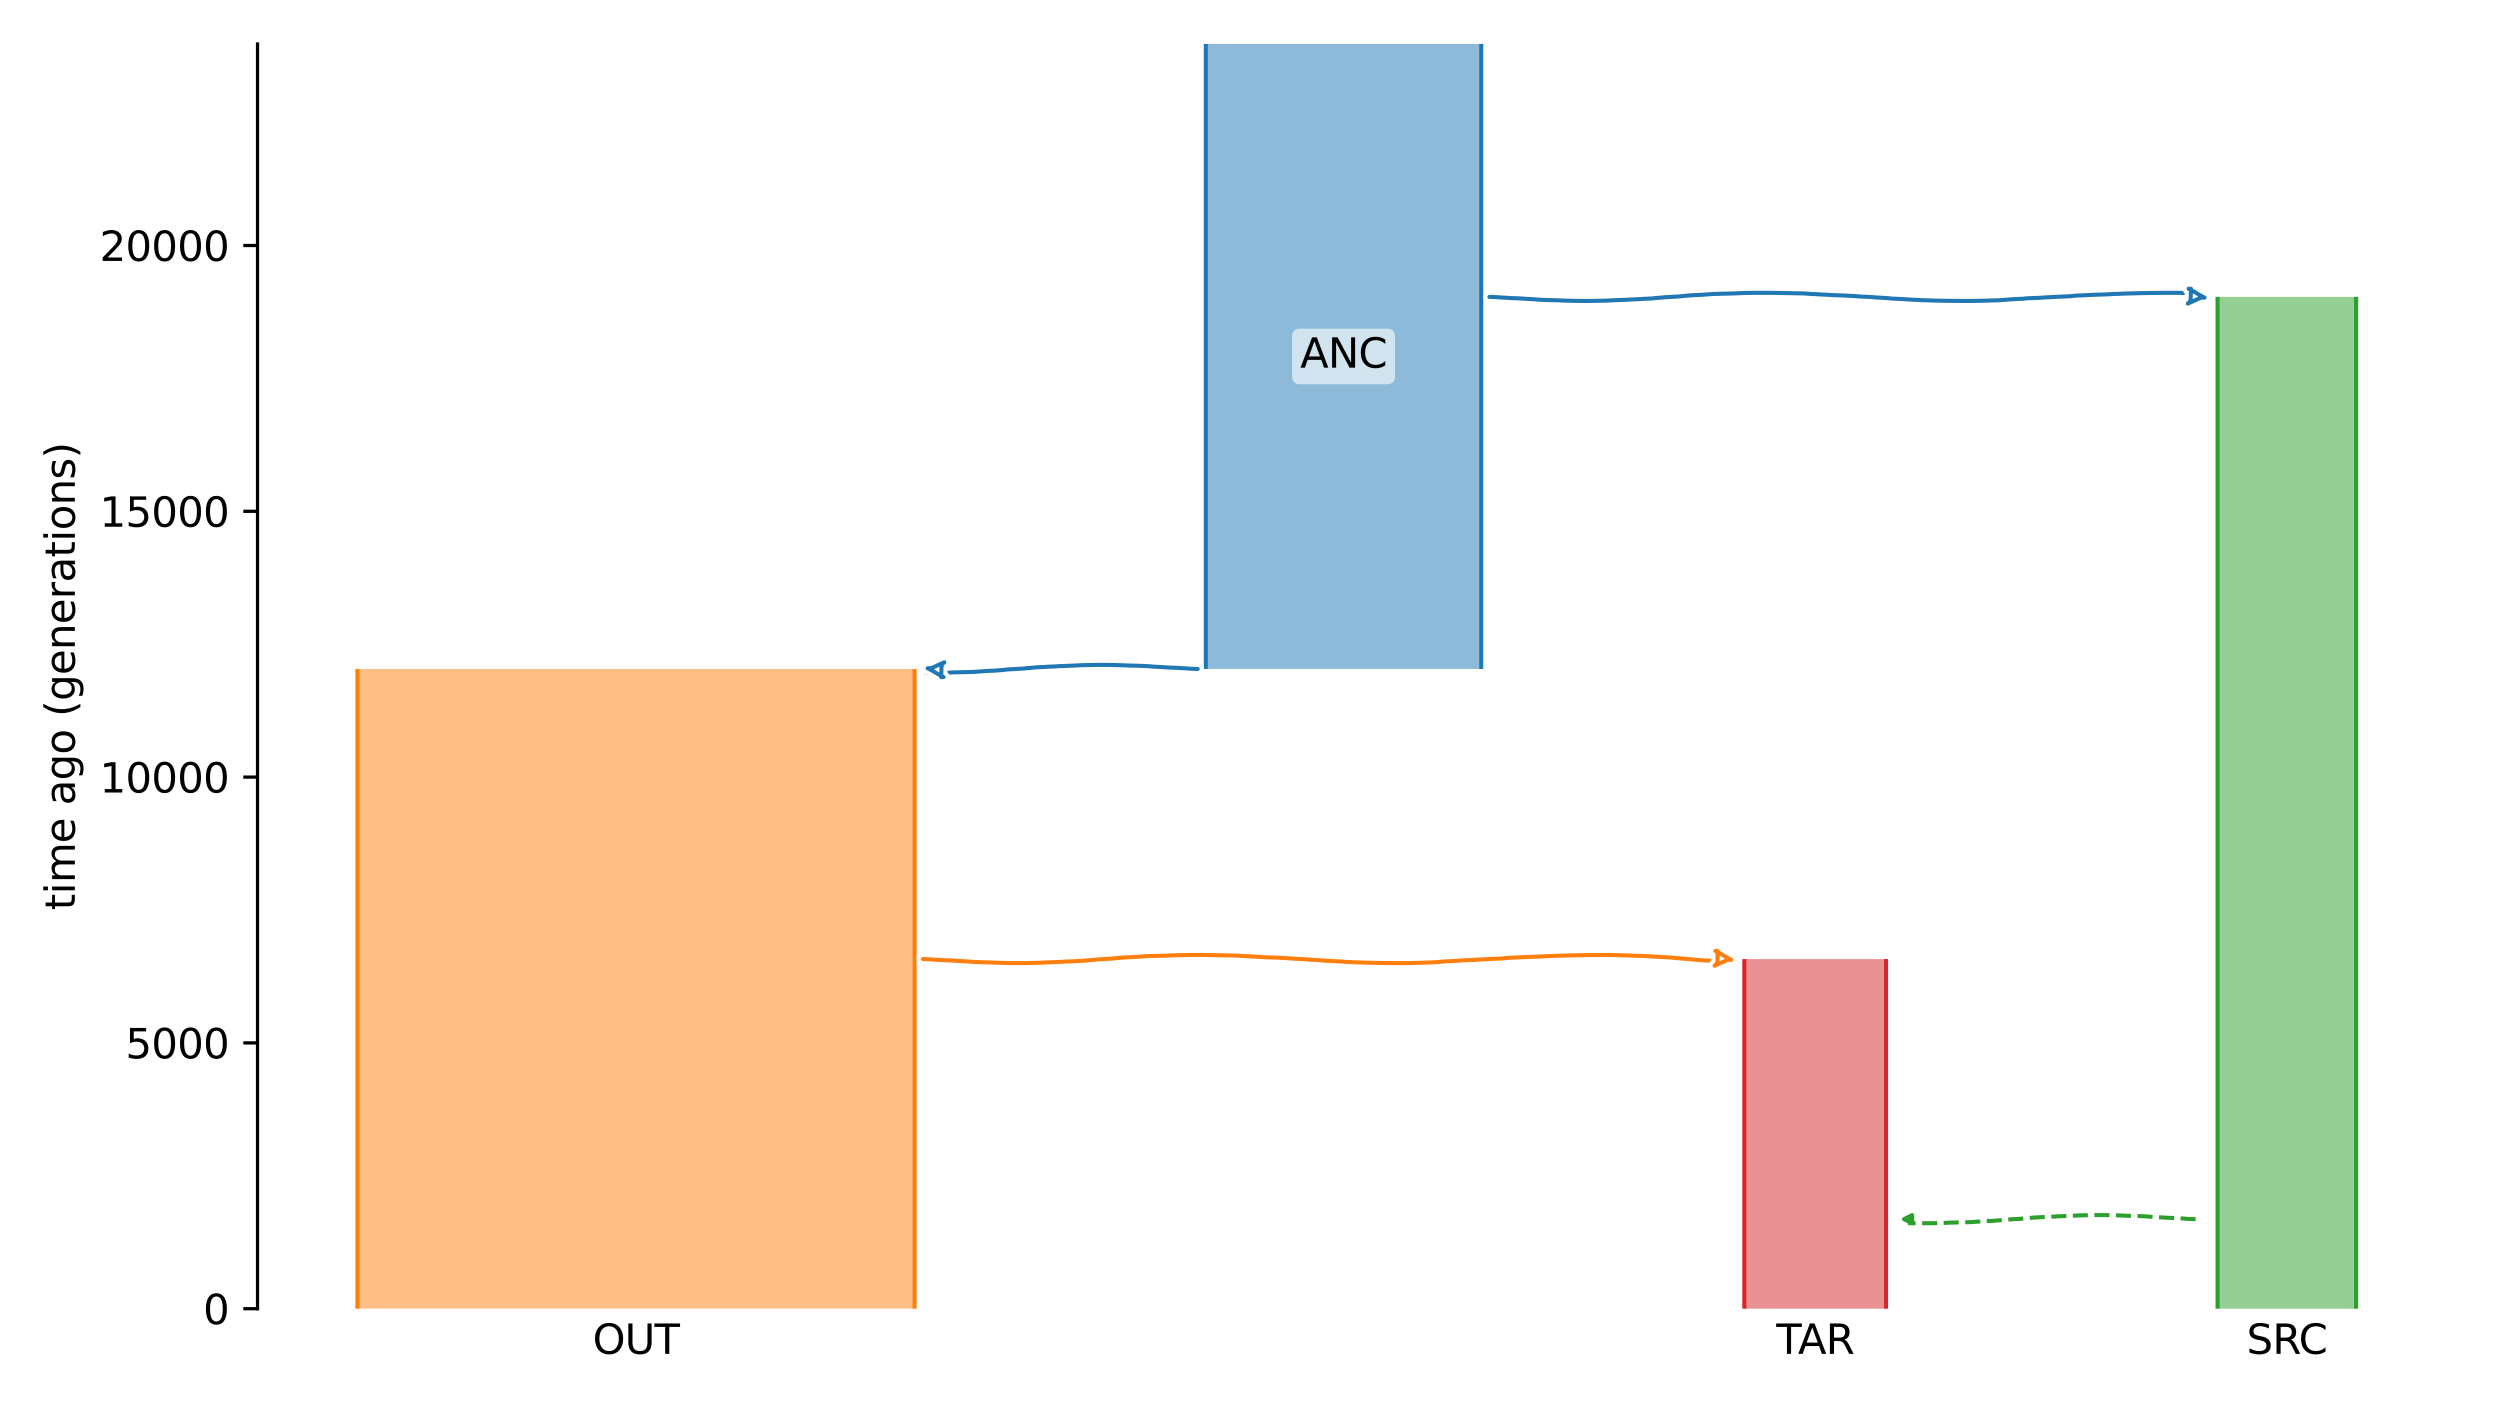 <?xml version="1.0" encoding="utf-8" standalone="no"?>
<!DOCTYPE svg PUBLIC "-//W3C//DTD SVG 1.1//EN"
  "http://www.w3.org/Graphics/SVG/1.1/DTD/svg11.dtd">
<svg xmlns:xlink="http://www.w3.org/1999/xlink" width="614.4pt" height="345.6pt" viewBox="0 0 614.4 345.6" xmlns="http://www.w3.org/2000/svg" version="1.1">
 <defs>
  <style type="text/css">*{stroke-linejoin: round; stroke-linecap: butt}</style>
 </defs>
 <g id="figure_1">
  <g id="patch_1">
   <path d="M 0 345.6 
L 614.4 345.6 
L 614.4 0 
L 0 0 
z
" style="fill: #ffffff"/>
  </g>
  <g id="axes_1">
   <g id="patch_2">
    <path d="M 63.291 321.622 
L 603.6 321.622 
L 603.6 10.8 
L 63.291 10.8 
z
" style="fill: #ffffff"/>
   </g>
   <path d="M 539.588 299.621 
L 538.588 299.59 
L 537.588 299.553 
L 536.588 299.455 
L 535.588 299.423 
L 534.588 299.349 
L 533.588 299.31 
L 532.588 299.275 
L 531.588 299.217 
L 530.588 299.147 
L 529.588 299.095 
L 528.588 299.036 
L 527.588 298.948 
L 526.588 298.901 
L 525.588 298.859 
L 524.588 298.828 
L 523.588 298.802 
L 522.588 298.781 
L 521.588 298.727 
L 520.588 298.699 
L 519.588 298.669 
L 518.588 298.644 
L 517.588 298.633 
L 516.588 298.623 
L 515.588 298.623 
L 514.588 298.632 
L 513.588 298.644 
L 512.588 298.675 
L 511.588 298.686 
L 510.588 298.716 
L 509.588 298.776 
L 508.588 298.813 
L 507.588 298.852 
L 506.588 298.895 
L 505.588 298.928 
L 504.588 298.995 
L 503.588 299.034 
L 502.588 299.077 
L 501.588 299.147 
L 500.588 299.184 
L 499.588 299.242 
L 498.588 299.353 
L 497.588 299.424 
L 496.588 299.537 
L 495.588 299.582 
L 494.588 299.644 
L 493.588 299.692 
L 492.588 299.773 
L 491.588 299.892 
L 490.588 299.962 
L 489.588 300.045 
L 488.588 300.078 
L 487.588 300.129 
L 486.588 300.198 
L 485.588 300.264 
L 484.588 300.341 
L 483.588 300.368 
L 482.588 300.395 
L 481.588 300.417 
L 480.588 300.437 
L 479.588 300.463 
L 478.588 300.513 
L 477.588 300.548 
L 476.588 300.584 
L 475.588 300.599 
L 474.588 300.615 
L 473.588 300.619 
L 472.588 300.621 
L 471.588 300.62 
L 470.588 300.619 
L 468.924 300.605 
" clip-path="url(#peb1bce1bfc)" style="fill: none; stroke-dasharray: 3.7,1.6; stroke-dashoffset: 0; stroke: #2ca02c"/>
   <g id="patch_3">
    <path d="M 296.338 10.8 
L 296.338 164.403 
M 364.032 10.8 
L 364.032 164.403 
" clip-path="url(#peb1bce1bfc)" style="fill: none; stroke: #ffffff; stroke-width: 3; stroke-linejoin: miter"/>
    <path d="M 296.338 10.8 
L 296.338 164.403 
M 364.032 10.8 
L 364.032 164.403 
" clip-path="url(#peb1bce1bfc)" style="fill: none; stroke: #1f77b4; stroke-linejoin: miter"/>
    <g id="PolyCollection_1">
     <path d="M 364.032 10.8 
L 296.338 10.8 
L 296.338 164.403 
L 364.032 164.403 
L 364.032 164.403 
L 364.032 10.8 
z
" clip-path="url(#peb1bce1bfc)" style="fill: #1f77b4; fill-opacity: 0.5"/>
    </g>
    <g id="patch_4">
     <path d="M 87.85 164.403 
L 87.85 321.622 
M 224.773 164.403 
L 224.773 321.622 
" clip-path="url(#peb1bce1bfc)" style="fill: none; stroke: #ffffff; stroke-width: 3; stroke-linejoin: miter"/>
     <path d="M 87.85 164.403 
L 87.85 321.622 
M 224.773 164.403 
L 224.773 321.622 
" clip-path="url(#peb1bce1bfc)" style="fill: none; stroke: #ff7f0e; stroke-linejoin: miter"/>
     <g id="PolyCollection_2">
      <path d="M 224.773 164.403 
L 87.85 164.403 
L 87.85 321.622 
L 224.773 321.622 
L 224.773 321.622 
L 224.773 164.403 
z
" clip-path="url(#peb1bce1bfc)" style="fill: #ff7f0e; fill-opacity: 0.5"/>
     </g>
     <g id="patch_5">
      <path d="M 544.992 72.964 
L 544.992 321.622 
M 579.04 72.964 
L 579.04 321.622 
" clip-path="url(#peb1bce1bfc)" style="fill: none; stroke: #ffffff; stroke-width: 3; stroke-linejoin: miter"/>
      <path d="M 544.992 72.964 
L 544.992 321.622 
M 579.04 72.964 
L 579.04 321.622 
" clip-path="url(#peb1bce1bfc)" style="fill: none; stroke: #2ca02c; stroke-linejoin: miter"/>
      <g id="PolyCollection_3">
       <path d="M 579.04 72.964 
L 544.992 72.964 
L 544.992 321.622 
L 579.04 321.622 
L 579.04 321.622 
L 579.04 72.964 
z
" clip-path="url(#peb1bce1bfc)" style="fill: #2ca02c; fill-opacity: 0.5"/>
      </g>
      <g id="patch_6">
       <path d="M 428.681 235.696 
L 428.681 321.622 
M 463.52 235.696 
L 463.52 321.622 
" clip-path="url(#peb1bce1bfc)" style="fill: none; stroke: #ffffff; stroke-width: 3; stroke-linejoin: miter"/>
       <path d="M 428.681 235.696 
L 428.681 321.622 
M 463.52 235.696 
L 463.52 321.622 
" clip-path="url(#peb1bce1bfc)" style="fill: none; stroke: #d62728; stroke-linejoin: miter"/>
       <g id="PolyCollection_4">
        <path d="M 463.52 235.696 
L 428.681 235.696 
L 428.681 321.622 
L 463.52 321.622 
L 463.52 321.622 
L 463.52 235.696 
z
" clip-path="url(#peb1bce1bfc)" style="fill: #d62728; fill-opacity: 0.5"/>
       </g>
       <g id="matplotlib.axis_1">
        <g id="xtick_1">
         <g id="line2d_1"/>
         <g id="text_1">
          <!-- OUT -->
          <g transform="translate(145.662 332.72) scale(0.1 -0.1)">
           <defs>
            <path id="DejaVuSans-4f" d="M 2522 4238 
Q 1834 4238 1429 3725 
Q 1025 3213 1025 2328 
Q 1025 1447 1429 934 
Q 1834 422 2522 422 
Q 3209 422 3611 934 
Q 4013 1447 4013 2328 
Q 4013 3213 3611 3725 
Q 3209 4238 2522 4238 
z
M 2522 4750 
Q 3503 4750 4090 4092 
Q 4678 3434 4678 2328 
Q 4678 1225 4090 567 
Q 3503 -91 2522 -91 
Q 1538 -91 948 565 
Q 359 1222 359 2328 
Q 359 3434 948 4092 
Q 1538 4750 2522 4750 
z
" transform="scale(0.016)"/>
            <path id="DejaVuSans-55" d="M 556 4666 
L 1191 4666 
L 1191 1831 
Q 1191 1081 1462 751 
Q 1734 422 2344 422 
Q 2950 422 3222 751 
Q 3494 1081 3494 1831 
L 3494 4666 
L 4128 4666 
L 4128 1753 
Q 4128 841 3676 375 
Q 3225 -91 2344 -91 
Q 1459 -91 1007 375 
Q 556 841 556 1753 
L 556 4666 
z
" transform="scale(0.016)"/>
            <path id="DejaVuSans-54" d="M -19 4666 
L 3928 4666 
L 3928 4134 
L 2272 4134 
L 2272 0 
L 1638 0 
L 1638 4134 
L -19 4134 
L -19 4666 
z
" transform="scale(0.016)"/>
           </defs>
           <use xlink:href="#DejaVuSans-4f"/>
           <use xlink:href="#DejaVuSans-55" x="78.711"/>
           <use xlink:href="#DejaVuSans-54" x="151.904"/>
          </g>
         </g>
        </g>
        <g id="xtick_2">
         <g id="line2d_2"/>
         <g id="text_2">
          <!-- SRC -->
          <g transform="translate(552.126 332.72) scale(0.1 -0.1)">
           <defs>
            <path id="DejaVuSans-53" d="M 3425 4513 
L 3425 3897 
Q 3066 4069 2747 4153 
Q 2428 4238 2131 4238 
Q 1616 4238 1336 4038 
Q 1056 3838 1056 3469 
Q 1056 3159 1242 3001 
Q 1428 2844 1947 2747 
L 2328 2669 
Q 3034 2534 3370 2195 
Q 3706 1856 3706 1288 
Q 3706 609 3251 259 
Q 2797 -91 1919 -91 
Q 1588 -91 1214 -16 
Q 841 59 441 206 
L 441 856 
Q 825 641 1194 531 
Q 1563 422 1919 422 
Q 2459 422 2753 634 
Q 3047 847 3047 1241 
Q 3047 1584 2836 1778 
Q 2625 1972 2144 2069 
L 1759 2144 
Q 1053 2284 737 2584 
Q 422 2884 422 3419 
Q 422 4038 858 4394 
Q 1294 4750 2059 4750 
Q 2388 4750 2728 4690 
Q 3069 4631 3425 4513 
z
" transform="scale(0.016)"/>
            <path id="DejaVuSans-52" d="M 2841 2188 
Q 3044 2119 3236 1894 
Q 3428 1669 3622 1275 
L 4263 0 
L 3584 0 
L 2988 1197 
Q 2756 1666 2539 1819 
Q 2322 1972 1947 1972 
L 1259 1972 
L 1259 0 
L 628 0 
L 628 4666 
L 2053 4666 
Q 2853 4666 3247 4331 
Q 3641 3997 3641 3322 
Q 3641 2881 3436 2590 
Q 3231 2300 2841 2188 
z
M 1259 4147 
L 1259 2491 
L 2053 2491 
Q 2509 2491 2742 2702 
Q 2975 2913 2975 3322 
Q 2975 3731 2742 3939 
Q 2509 4147 2053 4147 
L 1259 4147 
z
" transform="scale(0.016)"/>
            <path id="DejaVuSans-43" d="M 4122 4306 
L 4122 3641 
Q 3803 3938 3442 4084 
Q 3081 4231 2675 4231 
Q 1875 4231 1450 3742 
Q 1025 3253 1025 2328 
Q 1025 1406 1450 917 
Q 1875 428 2675 428 
Q 3081 428 3442 575 
Q 3803 722 4122 1019 
L 4122 359 
Q 3791 134 3420 21 
Q 3050 -91 2638 -91 
Q 1578 -91 968 557 
Q 359 1206 359 2328 
Q 359 3453 968 4101 
Q 1578 4750 2638 4750 
Q 3056 4750 3426 4639 
Q 3797 4528 4122 4306 
z
" transform="scale(0.016)"/>
           </defs>
           <use xlink:href="#DejaVuSans-53"/>
           <use xlink:href="#DejaVuSans-52" x="63.477"/>
           <use xlink:href="#DejaVuSans-43" x="127.959"/>
          </g>
         </g>
        </g>
        <g id="xtick_3">
         <g id="line2d_3"/>
         <g id="text_3">
          <!-- TAR -->
          <g transform="translate(436.54 332.72) scale(0.1 -0.1)">
           <defs>
            <path id="DejaVuSans-41" d="M 2188 4044 
L 1331 1722 
L 3047 1722 
L 2188 4044 
z
M 1831 4666 
L 2547 4666 
L 4325 0 
L 3669 0 
L 3244 1197 
L 1141 1197 
L 716 0 
L 50 0 
L 1831 4666 
z
" transform="scale(0.016)"/>
           </defs>
           <use xlink:href="#DejaVuSans-54"/>
           <use xlink:href="#DejaVuSans-41" x="53.334"/>
           <use xlink:href="#DejaVuSans-52" x="121.742"/>
          </g>
         </g>
        </g>
       </g>
       <g id="matplotlib.axis_2">
        <g id="ytick_1">
         <g id="line2d_4">
          <defs>
           <path id="m450fc34808" d="M 0 0 
L -3.5 0 
" style="stroke: #000000; stroke-width: 0.8"/>
          </defs>
          <g>
           <use xlink:href="#m450fc34808" x="63.291" y="321.622" style="stroke: #000000; stroke-width: 0.8"/>
          </g>
         </g>
         <g id="text_4">
          <!-- 0 -->
          <g transform="translate(49.928 325.421) scale(0.1 -0.1)">
           <defs>
            <path id="DejaVuSans-30" d="M 2034 4250 
Q 1547 4250 1301 3770 
Q 1056 3291 1056 2328 
Q 1056 1369 1301 889 
Q 1547 409 2034 409 
Q 2525 409 2770 889 
Q 3016 1369 3016 2328 
Q 3016 3291 2770 3770 
Q 2525 4250 2034 4250 
z
M 2034 4750 
Q 2819 4750 3233 4129 
Q 3647 3509 3647 2328 
Q 3647 1150 3233 529 
Q 2819 -91 2034 -91 
Q 1250 -91 836 529 
Q 422 1150 422 2328 
Q 422 3509 836 4129 
Q 1250 4750 2034 4750 
z
" transform="scale(0.016)"/>
           </defs>
           <use xlink:href="#DejaVuSans-30"/>
          </g>
         </g>
        </g>
        <g id="ytick_2">
         <g id="line2d_5">
          <g>
           <use xlink:href="#m450fc34808" x="63.291" y="256.299" style="stroke: #000000; stroke-width: 0.8"/>
          </g>
         </g>
         <g id="text_5">
          <!-- 5000 -->
          <g transform="translate(30.841 260.098) scale(0.1 -0.1)">
           <defs>
            <path id="DejaVuSans-35" d="M 691 4666 
L 3169 4666 
L 3169 4134 
L 1269 4134 
L 1269 2991 
Q 1406 3038 1543 3061 
Q 1681 3084 1819 3084 
Q 2600 3084 3056 2656 
Q 3513 2228 3513 1497 
Q 3513 744 3044 326 
Q 2575 -91 1722 -91 
Q 1428 -91 1123 -41 
Q 819 9 494 109 
L 494 744 
Q 775 591 1075 516 
Q 1375 441 1709 441 
Q 2250 441 2565 725 
Q 2881 1009 2881 1497 
Q 2881 1984 2565 2268 
Q 2250 2553 1709 2553 
Q 1456 2553 1204 2497 
Q 953 2441 691 2322 
L 691 4666 
z
" transform="scale(0.016)"/>
           </defs>
           <use xlink:href="#DejaVuSans-35"/>
           <use xlink:href="#DejaVuSans-30" x="63.623"/>
           <use xlink:href="#DejaVuSans-30" x="127.246"/>
           <use xlink:href="#DejaVuSans-30" x="190.869"/>
          </g>
         </g>
        </g>
        <g id="ytick_3">
         <g id="line2d_6">
          <g>
           <use xlink:href="#m450fc34808" x="63.291" y="190.976" style="stroke: #000000; stroke-width: 0.8"/>
          </g>
         </g>
         <g id="text_6">
          <!-- 10000 -->
          <g transform="translate(24.478 194.776) scale(0.1 -0.1)">
           <defs>
            <path id="DejaVuSans-31" d="M 794 531 
L 1825 531 
L 1825 4091 
L 703 3866 
L 703 4441 
L 1819 4666 
L 2450 4666 
L 2450 531 
L 3481 531 
L 3481 0 
L 794 0 
L 794 531 
z
" transform="scale(0.016)"/>
           </defs>
           <use xlink:href="#DejaVuSans-31"/>
           <use xlink:href="#DejaVuSans-30" x="63.623"/>
           <use xlink:href="#DejaVuSans-30" x="127.246"/>
           <use xlink:href="#DejaVuSans-30" x="190.869"/>
           <use xlink:href="#DejaVuSans-30" x="254.492"/>
          </g>
         </g>
        </g>
        <g id="ytick_4">
         <g id="line2d_7">
          <g>
           <use xlink:href="#m450fc34808" x="63.291" y="125.654" style="stroke: #000000; stroke-width: 0.8"/>
          </g>
         </g>
         <g id="text_7">
          <!-- 15000 -->
          <g transform="translate(24.478 129.453) scale(0.1 -0.1)">
           <use xlink:href="#DejaVuSans-31"/>
           <use xlink:href="#DejaVuSans-35" x="63.623"/>
           <use xlink:href="#DejaVuSans-30" x="127.246"/>
           <use xlink:href="#DejaVuSans-30" x="190.869"/>
           <use xlink:href="#DejaVuSans-30" x="254.492"/>
          </g>
         </g>
        </g>
        <g id="ytick_5">
         <g id="line2d_8">
          <g>
           <use xlink:href="#m450fc34808" x="63.291" y="60.331" style="stroke: #000000; stroke-width: 0.8"/>
          </g>
         </g>
         <g id="text_8">
          <!-- 20000 -->
          <g transform="translate(24.478 64.13) scale(0.1 -0.1)">
           <defs>
            <path id="DejaVuSans-32" d="M 1228 531 
L 3431 531 
L 3431 0 
L 469 0 
L 469 531 
Q 828 903 1448 1529 
Q 2069 2156 2228 2338 
Q 2531 2678 2651 2914 
Q 2772 3150 2772 3378 
Q 2772 3750 2511 3984 
Q 2250 4219 1831 4219 
Q 1534 4219 1204 4116 
Q 875 4013 500 3803 
L 500 4441 
Q 881 4594 1212 4672 
Q 1544 4750 1819 4750 
Q 2544 4750 2975 4387 
Q 3406 4025 3406 3419 
Q 3406 3131 3298 2873 
Q 3191 2616 2906 2266 
Q 2828 2175 2409 1742 
Q 1991 1309 1228 531 
z
" transform="scale(0.016)"/>
           </defs>
           <use xlink:href="#DejaVuSans-32"/>
           <use xlink:href="#DejaVuSans-30" x="63.623"/>
           <use xlink:href="#DejaVuSans-30" x="127.246"/>
           <use xlink:href="#DejaVuSans-30" x="190.869"/>
           <use xlink:href="#DejaVuSans-30" x="254.492"/>
          </g>
         </g>
        </g>
        <g id="text_9">
         <!-- time ago (generations) -->
         <g transform="translate(18.398 223.682) rotate(-90) scale(0.1 -0.1)">
          <defs>
           <path id="DejaVuSans-74" d="M 1172 4494 
L 1172 3500 
L 2356 3500 
L 2356 3053 
L 1172 3053 
L 1172 1153 
Q 1172 725 1289 603 
Q 1406 481 1766 481 
L 2356 481 
L 2356 0 
L 1766 0 
Q 1100 0 847 248 
Q 594 497 594 1153 
L 594 3053 
L 172 3053 
L 172 3500 
L 594 3500 
L 594 4494 
L 1172 4494 
z
" transform="scale(0.016)"/>
           <path id="DejaVuSans-69" d="M 603 3500 
L 1178 3500 
L 1178 0 
L 603 0 
L 603 3500 
z
M 603 4863 
L 1178 4863 
L 1178 4134 
L 603 4134 
L 603 4863 
z
" transform="scale(0.016)"/>
           <path id="DejaVuSans-6d" d="M 3328 2828 
Q 3544 3216 3844 3400 
Q 4144 3584 4550 3584 
Q 5097 3584 5394 3201 
Q 5691 2819 5691 2113 
L 5691 0 
L 5113 0 
L 5113 2094 
Q 5113 2597 4934 2840 
Q 4756 3084 4391 3084 
Q 3944 3084 3684 2787 
Q 3425 2491 3425 1978 
L 3425 0 
L 2847 0 
L 2847 2094 
Q 2847 2600 2669 2842 
Q 2491 3084 2119 3084 
Q 1678 3084 1418 2786 
Q 1159 2488 1159 1978 
L 1159 0 
L 581 0 
L 581 3500 
L 1159 3500 
L 1159 2956 
Q 1356 3278 1631 3431 
Q 1906 3584 2284 3584 
Q 2666 3584 2933 3390 
Q 3200 3197 3328 2828 
z
" transform="scale(0.016)"/>
           <path id="DejaVuSans-65" d="M 3597 1894 
L 3597 1613 
L 953 1613 
Q 991 1019 1311 708 
Q 1631 397 2203 397 
Q 2534 397 2845 478 
Q 3156 559 3463 722 
L 3463 178 
Q 3153 47 2828 -22 
Q 2503 -91 2169 -91 
Q 1331 -91 842 396 
Q 353 884 353 1716 
Q 353 2575 817 3079 
Q 1281 3584 2069 3584 
Q 2775 3584 3186 3129 
Q 3597 2675 3597 1894 
z
M 3022 2063 
Q 3016 2534 2758 2815 
Q 2500 3097 2075 3097 
Q 1594 3097 1305 2825 
Q 1016 2553 972 2059 
L 3022 2063 
z
" transform="scale(0.016)"/>
           <path id="DejaVuSans-20" transform="scale(0.016)"/>
           <path id="DejaVuSans-61" d="M 2194 1759 
Q 1497 1759 1228 1600 
Q 959 1441 959 1056 
Q 959 750 1161 570 
Q 1363 391 1709 391 
Q 2188 391 2477 730 
Q 2766 1069 2766 1631 
L 2766 1759 
L 2194 1759 
z
M 3341 1997 
L 3341 0 
L 2766 0 
L 2766 531 
Q 2569 213 2275 61 
Q 1981 -91 1556 -91 
Q 1019 -91 701 211 
Q 384 513 384 1019 
Q 384 1609 779 1909 
Q 1175 2209 1959 2209 
L 2766 2209 
L 2766 2266 
Q 2766 2663 2505 2880 
Q 2244 3097 1772 3097 
Q 1472 3097 1187 3025 
Q 903 2953 641 2809 
L 641 3341 
Q 956 3463 1253 3523 
Q 1550 3584 1831 3584 
Q 2591 3584 2966 3190 
Q 3341 2797 3341 1997 
z
" transform="scale(0.016)"/>
           <path id="DejaVuSans-67" d="M 2906 1791 
Q 2906 2416 2648 2759 
Q 2391 3103 1925 3103 
Q 1463 3103 1205 2759 
Q 947 2416 947 1791 
Q 947 1169 1205 825 
Q 1463 481 1925 481 
Q 2391 481 2648 825 
Q 2906 1169 2906 1791 
z
M 3481 434 
Q 3481 -459 3084 -895 
Q 2688 -1331 1869 -1331 
Q 1566 -1331 1297 -1286 
Q 1028 -1241 775 -1147 
L 775 -588 
Q 1028 -725 1275 -790 
Q 1522 -856 1778 -856 
Q 2344 -856 2625 -561 
Q 2906 -266 2906 331 
L 2906 616 
Q 2728 306 2450 153 
Q 2172 0 1784 0 
Q 1141 0 747 490 
Q 353 981 353 1791 
Q 353 2603 747 3093 
Q 1141 3584 1784 3584 
Q 2172 3584 2450 3431 
Q 2728 3278 2906 2969 
L 2906 3500 
L 3481 3500 
L 3481 434 
z
" transform="scale(0.016)"/>
           <path id="DejaVuSans-6f" d="M 1959 3097 
Q 1497 3097 1228 2736 
Q 959 2375 959 1747 
Q 959 1119 1226 758 
Q 1494 397 1959 397 
Q 2419 397 2687 759 
Q 2956 1122 2956 1747 
Q 2956 2369 2687 2733 
Q 2419 3097 1959 3097 
z
M 1959 3584 
Q 2709 3584 3137 3096 
Q 3566 2609 3566 1747 
Q 3566 888 3137 398 
Q 2709 -91 1959 -91 
Q 1206 -91 779 398 
Q 353 888 353 1747 
Q 353 2609 779 3096 
Q 1206 3584 1959 3584 
z
" transform="scale(0.016)"/>
           <path id="DejaVuSans-28" d="M 1984 4856 
Q 1566 4138 1362 3434 
Q 1159 2731 1159 2009 
Q 1159 1288 1364 580 
Q 1569 -128 1984 -844 
L 1484 -844 
Q 1016 -109 783 600 
Q 550 1309 550 2009 
Q 550 2706 781 3412 
Q 1013 4119 1484 4856 
L 1984 4856 
z
" transform="scale(0.016)"/>
           <path id="DejaVuSans-6e" d="M 3513 2113 
L 3513 0 
L 2938 0 
L 2938 2094 
Q 2938 2591 2744 2837 
Q 2550 3084 2163 3084 
Q 1697 3084 1428 2787 
Q 1159 2491 1159 1978 
L 1159 0 
L 581 0 
L 581 3500 
L 1159 3500 
L 1159 2956 
Q 1366 3272 1645 3428 
Q 1925 3584 2291 3584 
Q 2894 3584 3203 3211 
Q 3513 2838 3513 2113 
z
" transform="scale(0.016)"/>
           <path id="DejaVuSans-72" d="M 2631 2963 
Q 2534 3019 2420 3045 
Q 2306 3072 2169 3072 
Q 1681 3072 1420 2755 
Q 1159 2438 1159 1844 
L 1159 0 
L 581 0 
L 581 3500 
L 1159 3500 
L 1159 2956 
Q 1341 3275 1631 3429 
Q 1922 3584 2338 3584 
Q 2397 3584 2469 3576 
Q 2541 3569 2628 3553 
L 2631 2963 
z
" transform="scale(0.016)"/>
           <path id="DejaVuSans-73" d="M 2834 3397 
L 2834 2853 
Q 2591 2978 2328 3040 
Q 2066 3103 1784 3103 
Q 1356 3103 1142 2972 
Q 928 2841 928 2578 
Q 928 2378 1081 2264 
Q 1234 2150 1697 2047 
L 1894 2003 
Q 2506 1872 2764 1633 
Q 3022 1394 3022 966 
Q 3022 478 2636 193 
Q 2250 -91 1575 -91 
Q 1294 -91 989 -36 
Q 684 19 347 128 
L 347 722 
Q 666 556 975 473 
Q 1284 391 1588 391 
Q 1994 391 2212 530 
Q 2431 669 2431 922 
Q 2431 1156 2273 1281 
Q 2116 1406 1581 1522 
L 1381 1569 
Q 847 1681 609 1914 
Q 372 2147 372 2553 
Q 372 3047 722 3315 
Q 1072 3584 1716 3584 
Q 2034 3584 2315 3537 
Q 2597 3491 2834 3397 
z
" transform="scale(0.016)"/>
           <path id="DejaVuSans-29" d="M 513 4856 
L 1013 4856 
Q 1481 4119 1714 3412 
Q 1947 2706 1947 2009 
Q 1947 1309 1714 600 
Q 1481 -109 1013 -844 
L 513 -844 
Q 928 -128 1133 580 
Q 1338 1288 1338 2009 
Q 1338 2731 1133 3434 
Q 928 4138 513 4856 
z
" transform="scale(0.016)"/>
          </defs>
          <use xlink:href="#DejaVuSans-74"/>
          <use xlink:href="#DejaVuSans-69" x="39.209"/>
          <use xlink:href="#DejaVuSans-6d" x="66.992"/>
          <use xlink:href="#DejaVuSans-65" x="164.404"/>
          <use xlink:href="#DejaVuSans-20" x="225.928"/>
          <use xlink:href="#DejaVuSans-61" x="257.715"/>
          <use xlink:href="#DejaVuSans-67" x="318.994"/>
          <use xlink:href="#DejaVuSans-6f" x="382.471"/>
          <use xlink:href="#DejaVuSans-20" x="443.652"/>
          <use xlink:href="#DejaVuSans-28" x="475.439"/>
          <use xlink:href="#DejaVuSans-67" x="514.453"/>
          <use xlink:href="#DejaVuSans-65" x="577.93"/>
          <use xlink:href="#DejaVuSans-6e" x="639.453"/>
          <use xlink:href="#DejaVuSans-65" x="702.832"/>
          <use xlink:href="#DejaVuSans-72" x="764.355"/>
          <use xlink:href="#DejaVuSans-61" x="805.469"/>
          <use xlink:href="#DejaVuSans-74" x="866.748"/>
          <use xlink:href="#DejaVuSans-69" x="905.957"/>
          <use xlink:href="#DejaVuSans-6f" x="933.74"/>
          <use xlink:href="#DejaVuSans-6e" x="994.922"/>
          <use xlink:href="#DejaVuSans-73" x="1058.301"/>
          <use xlink:href="#DejaVuSans-29" x="1110.4"/>
         </g>
        </g>
       </g>
       <g id="patch_7">
        <path d="M 294.342 164.403 
L 293.342 164.372 
L 292.342 164.335 
L 291.342 164.237 
L 290.342 164.204 
L 289.342 164.131 
L 288.342 164.092 
L 287.342 164.057 
L 286.342 163.999 
L 285.342 163.929 
L 284.342 163.877 
L 283.342 163.818 
L 282.342 163.729 
L 281.342 163.683 
L 280.342 163.641 
L 279.342 163.61 
L 278.342 163.584 
L 277.342 163.563 
L 276.342 163.509 
L 275.342 163.481 
L 274.342 163.451 
L 273.342 163.426 
L 272.342 163.415 
L 271.342 163.405 
L 270.342 163.405 
L 269.342 163.414 
L 268.342 163.426 
L 267.342 163.457 
L 266.342 163.468 
L 265.342 163.498 
L 264.342 163.558 
L 263.342 163.595 
L 262.342 163.634 
L 261.342 163.677 
L 260.342 163.709 
L 259.342 163.777 
L 258.342 163.816 
L 257.342 163.859 
L 256.342 163.929 
L 255.342 163.966 
L 254.342 164.024 
L 253.342 164.135 
L 252.342 164.206 
L 251.342 164.319 
L 250.342 164.364 
L 249.342 164.426 
L 248.342 164.474 
L 247.342 164.555 
L 246.342 164.674 
L 245.342 164.744 
L 244.342 164.827 
L 243.342 164.86 
L 242.342 164.911 
L 241.342 164.98 
L 240.342 165.046 
L 239.342 165.123 
L 238.342 165.15 
L 237.342 165.177 
L 236.342 165.199 
L 235.342 165.219 
L 234.342 165.245 
L 233.342 165.295 
L 232.342 165.33 
L 231.342 165.366 
L 230.342 165.381 
L 229.342 165.397 
L 227.891 165.401 
" clip-path="url(#peb1bce1bfc)" style="fill: none; stroke: #ffffff; stroke-width: 3; stroke-linecap: round"/>
        <path d="M 294.342 164.403 
L 293.342 164.372 
L 292.342 164.335 
L 291.342 164.237 
L 290.342 164.204 
L 289.342 164.131 
L 288.342 164.092 
L 287.342 164.057 
L 286.342 163.999 
L 285.342 163.929 
L 284.342 163.877 
L 283.342 163.818 
L 282.342 163.729 
L 281.342 163.683 
L 280.342 163.641 
L 279.342 163.61 
L 278.342 163.584 
L 277.342 163.563 
L 276.342 163.509 
L 275.342 163.481 
L 274.342 163.451 
L 273.342 163.426 
L 272.342 163.415 
L 271.342 163.405 
L 270.342 163.405 
L 269.342 163.414 
L 268.342 163.426 
L 267.342 163.457 
L 266.342 163.468 
L 265.342 163.498 
L 264.342 163.558 
L 263.342 163.595 
L 262.342 163.634 
L 261.342 163.677 
L 260.342 163.709 
L 259.342 163.777 
L 258.342 163.816 
L 257.342 163.859 
L 256.342 163.929 
L 255.342 163.966 
L 254.342 164.024 
L 253.342 164.135 
L 252.342 164.206 
L 251.342 164.319 
L 250.342 164.364 
L 249.342 164.426 
L 248.342 164.474 
L 247.342 164.555 
L 246.342 164.674 
L 245.342 164.744 
L 244.342 164.827 
L 243.342 164.86 
L 242.342 164.911 
L 241.342 164.98 
L 240.342 165.046 
L 239.342 165.123 
L 238.342 165.15 
L 237.342 165.177 
L 236.342 165.199 
L 235.342 165.219 
L 234.342 165.245 
L 233.342 165.295 
L 232.342 165.33 
L 231.342 165.366 
L 230.342 165.381 
L 229.342 165.397 
L 227.891 165.401 
" clip-path="url(#peb1bce1bfc)" style="fill: none; stroke: #1f77b4; stroke-linecap: round"/>
        <path d="M 231.891 166.403 
L 231.011 165.928 
L 230.133 165.448 
L 229.282 164.913 
L 227.98 164.225 
L 228.907 164.199 
L 229.819 163.787 
L 230.729 163.371 
L 232.072 162.764 
L 231.417 163.403 
L 231.365 164.403 
L 231.306 166.403 
z
" clip-path="url(#peb1bce1bfc)" style="fill: #ffffff; stroke: #ffffff; stroke-width: 3; stroke-linecap: round"/>
        <path d="M 231.891 166.403 
L 231.011 165.928 
L 230.133 165.448 
L 229.282 164.913 
L 227.98 164.225 
L 228.907 164.199 
L 229.819 163.787 
L 230.729 163.371 
L 232.072 162.764 
L 231.417 163.403 
L 231.365 164.403 
L 231.306 166.403 
z
" clip-path="url(#peb1bce1bfc)" style="fill: #ffffff; stroke: #1f77b4; stroke-linecap: round"/>
        <g id="patch_8">
         <path d="M 366.034 72.964 
L 367.034 72.996 
L 368.034 73.033 
L 369.034 73.13 
L 370.034 73.163 
L 371.034 73.237 
L 372.034 73.275 
L 373.034 73.311 
L 374.034 73.368 
L 375.034 73.439 
L 376.034 73.491 
L 377.034 73.55 
L 378.034 73.638 
L 379.034 73.684 
L 380.034 73.727 
L 381.034 73.757 
L 382.034 73.783 
L 383.034 73.804 
L 384.034 73.859 
L 385.034 73.887 
L 386.034 73.916 
L 387.034 73.942 
L 388.034 73.953 
L 389.034 73.963 
L 390.034 73.963 
L 391.034 73.953 
L 392.034 73.942 
L 393.034 73.911 
L 394.034 73.899 
L 395.034 73.869 
L 396.034 73.81 
L 397.034 73.772 
L 398.034 73.733 
L 399.034 73.691 
L 400.034 73.658 
L 401.034 73.591 
L 402.034 73.551 
L 403.034 73.509 
L 404.034 73.438 
L 405.034 73.402 
L 406.034 73.343 
L 407.034 73.232 
L 408.034 73.162 
L 409.034 73.049 
L 410.034 73.003 
L 411.034 72.942 
L 412.034 72.893 
L 413.034 72.813 
L 414.034 72.694 
L 415.034 72.624 
L 416.034 72.541 
L 417.034 72.507 
L 418.034 72.456 
L 419.034 72.388 
L 420.034 72.322 
L 421.034 72.245 
L 422.034 72.217 
L 423.034 72.191 
L 424.034 72.168 
L 425.034 72.149 
L 426.034 72.122 
L 427.034 72.072 
L 428.034 72.037 
L 429.034 72.002 
L 430.034 71.986 
L 431.034 71.97 
L 432.034 71.967 
L 433.034 71.965 
L 434.034 71.965 
L 435.034 71.967 
L 436.034 71.98 
L 437.034 71.989 
L 438.034 72.01 
L 439.034 72.033 
L 440.034 72.05 
L 441.034 72.069 
L 442.034 72.089 
L 443.034 72.106 
L 444.034 72.169 
L 445.034 72.244 
L 446.034 72.277 
L 447.034 72.344 
L 448.034 72.398 
L 449.034 72.432 
L 450.034 72.522 
L 451.034 72.551 
L 452.034 72.582 
L 453.034 72.613 
L 454.034 72.668 
L 455.034 72.733 
L 456.034 72.771 
L 457.034 72.867 
L 458.034 72.916 
L 459.034 72.96 
L 460.034 73 
L 461.034 73.108 
L 462.034 73.15 
L 463.034 73.212 
L 464.034 73.282 
L 465.034 73.387 
L 466.034 73.424 
L 467.034 73.47 
L 468.034 73.538 
L 469.034 73.587 
L 470.034 73.664 
L 471.034 73.695 
L 472.034 73.764 
L 473.034 73.788 
L 474.034 73.817 
L 475.034 73.859 
L 476.034 73.88 
L 477.034 73.894 
L 478.034 73.921 
L 479.034 73.93 
L 480.034 73.943 
L 481.034 73.954 
L 482.034 73.96 
L 483.034 73.964 
L 484.034 73.959 
L 485.034 73.945 
L 486.034 73.938 
L 487.034 73.913 
L 488.034 73.89 
L 489.034 73.853 
L 490.034 73.827 
L 491.034 73.805 
L 492.034 73.736 
L 493.034 73.662 
L 494.034 73.568 
L 495.034 73.517 
L 496.034 73.463 
L 497.034 73.428 
L 498.034 73.322 
L 499.034 73.269 
L 500.034 73.232 
L 501.034 73.201 
L 502.034 73.14 
L 503.034 73.073 
L 504.034 73.024 
L 505.034 72.959 
L 506.034 72.92 
L 507.034 72.878 
L 508.034 72.836 
L 509.034 72.777 
L 510.034 72.664 
L 511.034 72.612 
L 512.034 72.572 
L 513.034 72.525 
L 514.034 72.468 
L 515.034 72.436 
L 516.034 72.399 
L 517.034 72.367 
L 518.034 72.333 
L 519.034 72.275 
L 520.034 72.229 
L 521.034 72.2 
L 522.034 72.149 
L 523.034 72.124 
L 524.034 72.103 
L 525.034 72.068 
L 526.034 72.044 
L 527.034 72.03 
L 528.034 72.011 
L 529.034 71.995 
L 530.034 71.983 
L 531.034 71.977 
L 532.034 71.97 
L 533.034 71.965 
L 534.034 71.967 
L 535.034 71.969 
L 536.034 71.981 
L 537.034 72.009 
L 538.034 72.053 
L 539.034 72.073 
L 540.034 72.114 
L 541.872 72.154 
" clip-path="url(#peb1bce1bfc)" style="fill: none; stroke: #ffffff; stroke-width: 3; stroke-linecap: round"/>
         <path d="M 366.034 72.964 
L 367.034 72.996 
L 368.034 73.033 
L 369.034 73.13 
L 370.034 73.163 
L 371.034 73.237 
L 372.034 73.275 
L 373.034 73.311 
L 374.034 73.368 
L 375.034 73.439 
L 376.034 73.491 
L 377.034 73.55 
L 378.034 73.638 
L 379.034 73.684 
L 380.034 73.727 
L 381.034 73.757 
L 382.034 73.783 
L 383.034 73.804 
L 384.034 73.859 
L 385.034 73.887 
L 386.034 73.916 
L 387.034 73.942 
L 388.034 73.953 
L 389.034 73.963 
L 390.034 73.963 
L 391.034 73.953 
L 392.034 73.942 
L 393.034 73.911 
L 394.034 73.899 
L 395.034 73.869 
L 396.034 73.81 
L 397.034 73.772 
L 398.034 73.733 
L 399.034 73.691 
L 400.034 73.658 
L 401.034 73.591 
L 402.034 73.551 
L 403.034 73.509 
L 404.034 73.438 
L 405.034 73.402 
L 406.034 73.343 
L 407.034 73.232 
L 408.034 73.162 
L 409.034 73.049 
L 410.034 73.003 
L 411.034 72.942 
L 412.034 72.893 
L 413.034 72.813 
L 414.034 72.694 
L 415.034 72.624 
L 416.034 72.541 
L 417.034 72.507 
L 418.034 72.456 
L 419.034 72.388 
L 420.034 72.322 
L 421.034 72.245 
L 422.034 72.217 
L 423.034 72.191 
L 424.034 72.168 
L 425.034 72.149 
L 426.034 72.122 
L 427.034 72.072 
L 428.034 72.037 
L 429.034 72.002 
L 430.034 71.986 
L 431.034 71.97 
L 432.034 71.967 
L 433.034 71.965 
L 434.034 71.965 
L 435.034 71.967 
L 436.034 71.98 
L 437.034 71.989 
L 438.034 72.01 
L 439.034 72.033 
L 440.034 72.05 
L 441.034 72.069 
L 442.034 72.089 
L 443.034 72.106 
L 444.034 72.169 
L 445.034 72.244 
L 446.034 72.277 
L 447.034 72.344 
L 448.034 72.398 
L 449.034 72.432 
L 450.034 72.522 
L 451.034 72.551 
L 452.034 72.582 
L 453.034 72.613 
L 454.034 72.668 
L 455.034 72.733 
L 456.034 72.771 
L 457.034 72.867 
L 458.034 72.916 
L 459.034 72.96 
L 460.034 73 
L 461.034 73.108 
L 462.034 73.15 
L 463.034 73.212 
L 464.034 73.282 
L 465.034 73.387 
L 466.034 73.424 
L 467.034 73.47 
L 468.034 73.538 
L 469.034 73.587 
L 470.034 73.664 
L 471.034 73.695 
L 472.034 73.764 
L 473.034 73.788 
L 474.034 73.817 
L 475.034 73.859 
L 476.034 73.88 
L 477.034 73.894 
L 478.034 73.921 
L 479.034 73.93 
L 480.034 73.943 
L 481.034 73.954 
L 482.034 73.96 
L 483.034 73.964 
L 484.034 73.959 
L 485.034 73.945 
L 486.034 73.938 
L 487.034 73.913 
L 488.034 73.89 
L 489.034 73.853 
L 490.034 73.827 
L 491.034 73.805 
L 492.034 73.736 
L 493.034 73.662 
L 494.034 73.568 
L 495.034 73.517 
L 496.034 73.463 
L 497.034 73.428 
L 498.034 73.322 
L 499.034 73.269 
L 500.034 73.232 
L 501.034 73.201 
L 502.034 73.14 
L 503.034 73.073 
L 504.034 73.024 
L 505.034 72.959 
L 506.034 72.92 
L 507.034 72.878 
L 508.034 72.836 
L 509.034 72.777 
L 510.034 72.664 
L 511.034 72.612 
L 512.034 72.572 
L 513.034 72.525 
L 514.034 72.468 
L 515.034 72.436 
L 516.034 72.399 
L 517.034 72.367 
L 518.034 72.333 
L 519.034 72.275 
L 520.034 72.229 
L 521.034 72.2 
L 522.034 72.149 
L 523.034 72.124 
L 524.034 72.103 
L 525.034 72.068 
L 526.034 72.044 
L 527.034 72.03 
L 528.034 72.011 
L 529.034 71.995 
L 530.034 71.983 
L 531.034 71.977 
L 532.034 71.97 
L 533.034 71.965 
L 534.034 71.967 
L 535.034 71.969 
L 536.034 71.981 
L 537.034 72.009 
L 538.034 72.053 
L 539.034 72.073 
L 540.034 72.114 
L 541.872 72.154 
" clip-path="url(#peb1bce1bfc)" style="fill: none; stroke: #1f77b4; stroke-linecap: round"/>
         <path d="M 537.872 70.964 
L 538.752 71.44 
L 539.63 71.92 
L 540.481 72.455 
L 541.783 73.142 
L 540.856 73.168 
L 539.944 73.581 
L 539.034 73.996 
L 537.691 74.603 
L 538.346 73.964 
L 538.398 72.964 
L 538.457 70.964 
z
" clip-path="url(#peb1bce1bfc)" style="fill: #ffffff; stroke: #ffffff; stroke-width: 3; stroke-linecap: round"/>
         <path d="M 537.872 70.964 
L 538.752 71.44 
L 539.63 71.92 
L 540.481 72.455 
L 541.783 73.142 
L 540.856 73.168 
L 539.944 73.581 
L 539.034 73.996 
L 537.691 74.603 
L 538.346 73.964 
L 538.398 72.964 
L 538.457 70.964 
z
" clip-path="url(#peb1bce1bfc)" style="fill: #ffffff; stroke: #1f77b4; stroke-linecap: round"/>
         <g id="patch_9">
          <path d="M 226.774 235.696 
L 227.774 235.728 
L 228.774 235.765 
L 229.774 235.862 
L 230.774 235.895 
L 231.774 235.969 
L 232.774 236.007 
L 233.774 236.043 
L 234.774 236.1 
L 235.774 236.171 
L 236.774 236.223 
L 237.774 236.282 
L 238.774 236.37 
L 239.774 236.416 
L 240.774 236.459 
L 241.774 236.489 
L 242.774 236.515 
L 243.774 236.536 
L 244.774 236.591 
L 245.774 236.619 
L 246.774 236.648 
L 247.774 236.674 
L 248.774 236.685 
L 249.774 236.695 
L 250.774 236.695 
L 251.774 236.685 
L 252.774 236.674 
L 253.774 236.643 
L 254.774 236.631 
L 255.774 236.601 
L 256.774 236.542 
L 257.774 236.504 
L 258.774 236.465 
L 259.774 236.423 
L 260.774 236.39 
L 261.774 236.323 
L 262.774 236.283 
L 263.774 236.241 
L 264.774 236.17 
L 265.774 236.134 
L 266.774 236.075 
L 267.774 235.964 
L 268.774 235.894 
L 269.774 235.781 
L 270.774 235.735 
L 271.774 235.674 
L 272.774 235.625 
L 273.774 235.544 
L 274.774 235.426 
L 275.774 235.356 
L 276.774 235.273 
L 277.774 235.239 
L 278.774 235.188 
L 279.774 235.12 
L 280.774 235.054 
L 281.774 234.977 
L 282.774 234.949 
L 283.774 234.923 
L 284.774 234.9 
L 285.774 234.881 
L 286.774 234.854 
L 287.774 234.804 
L 288.774 234.769 
L 289.774 234.734 
L 290.774 234.718 
L 291.774 234.702 
L 292.774 234.699 
L 293.774 234.697 
L 294.774 234.697 
L 295.774 234.699 
L 296.774 234.712 
L 297.774 234.721 
L 298.774 234.742 
L 299.774 234.765 
L 300.774 234.782 
L 301.774 234.801 
L 302.774 234.821 
L 303.774 234.838 
L 304.774 234.901 
L 305.774 234.976 
L 306.774 235.009 
L 307.774 235.076 
L 308.774 235.13 
L 309.774 235.164 
L 310.774 235.254 
L 311.774 235.283 
L 312.774 235.314 
L 313.774 235.345 
L 314.774 235.4 
L 315.774 235.464 
L 316.774 235.503 
L 317.774 235.599 
L 318.774 235.648 
L 319.774 235.692 
L 320.774 235.732 
L 321.774 235.84 
L 322.774 235.882 
L 323.774 235.944 
L 324.774 236.014 
L 325.774 236.119 
L 326.774 236.156 
L 327.774 236.202 
L 328.774 236.27 
L 329.774 236.319 
L 330.774 236.396 
L 331.774 236.427 
L 332.774 236.496 
L 333.774 236.52 
L 334.774 236.549 
L 335.774 236.591 
L 336.774 236.612 
L 337.774 236.626 
L 338.774 236.653 
L 339.774 236.662 
L 340.774 236.675 
L 341.774 236.686 
L 342.774 236.692 
L 343.774 236.696 
L 344.774 236.691 
L 345.774 236.677 
L 346.774 236.67 
L 347.774 236.645 
L 348.774 236.622 
L 349.774 236.585 
L 350.774 236.559 
L 351.774 236.537 
L 352.774 236.468 
L 353.774 236.394 
L 354.774 236.3 
L 355.774 236.249 
L 356.774 236.195 
L 357.774 236.16 
L 358.774 236.054 
L 359.774 236.001 
L 360.774 235.964 
L 361.774 235.933 
L 362.774 235.872 
L 363.774 235.805 
L 364.774 235.756 
L 365.774 235.691 
L 366.774 235.652 
L 367.774 235.61 
L 368.774 235.568 
L 369.774 235.509 
L 370.774 235.396 
L 371.774 235.344 
L 372.774 235.304 
L 373.774 235.257 
L 374.774 235.2 
L 375.774 235.168 
L 376.774 235.131 
L 377.774 235.099 
L 378.774 235.065 
L 379.774 235.007 
L 380.774 234.961 
L 381.774 234.932 
L 382.774 234.881 
L 383.774 234.856 
L 384.774 234.835 
L 385.774 234.8 
L 386.774 234.776 
L 387.774 234.762 
L 388.774 234.743 
L 389.774 234.727 
L 390.774 234.715 
L 391.774 234.709 
L 392.774 234.702 
L 393.774 234.697 
L 394.774 234.699 
L 395.774 234.701 
L 396.774 234.712 
L 397.774 234.741 
L 398.774 234.785 
L 399.774 234.805 
L 400.774 234.846 
L 401.774 234.886 
L 402.774 234.905 
L 403.774 234.928 
L 404.774 234.995 
L 405.774 235.044 
L 406.774 235.118 
L 407.774 235.149 
L 408.774 235.226 
L 409.774 235.264 
L 410.774 235.338 
L 411.774 235.442 
L 412.774 235.512 
L 413.774 235.617 
L 414.774 235.672 
L 415.774 235.796 
L 416.774 235.866 
L 417.774 235.982 
L 418.774 236.032 
L 419.774 236.068 
L 420.774 236.159 
L 421.774 236.213 
L 422.774 236.301 
L 423.774 236.37 
L 425.563 236.417 
" clip-path="url(#peb1bce1bfc)" style="fill: none; stroke: #ffffff; stroke-width: 3; stroke-linecap: round"/>
          <path d="M 226.774 235.696 
L 227.774 235.728 
L 228.774 235.765 
L 229.774 235.862 
L 230.774 235.895 
L 231.774 235.969 
L 232.774 236.007 
L 233.774 236.043 
L 234.774 236.1 
L 235.774 236.171 
L 236.774 236.223 
L 237.774 236.282 
L 238.774 236.37 
L 239.774 236.416 
L 240.774 236.459 
L 241.774 236.489 
L 242.774 236.515 
L 243.774 236.536 
L 244.774 236.591 
L 245.774 236.619 
L 246.774 236.648 
L 247.774 236.674 
L 248.774 236.685 
L 249.774 236.695 
L 250.774 236.695 
L 251.774 236.685 
L 252.774 236.674 
L 253.774 236.643 
L 254.774 236.631 
L 255.774 236.601 
L 256.774 236.542 
L 257.774 236.504 
L 258.774 236.465 
L 259.774 236.423 
L 260.774 236.39 
L 261.774 236.323 
L 262.774 236.283 
L 263.774 236.241 
L 264.774 236.17 
L 265.774 236.134 
L 266.774 236.075 
L 267.774 235.964 
L 268.774 235.894 
L 269.774 235.781 
L 270.774 235.735 
L 271.774 235.674 
L 272.774 235.625 
L 273.774 235.544 
L 274.774 235.426 
L 275.774 235.356 
L 276.774 235.273 
L 277.774 235.239 
L 278.774 235.188 
L 279.774 235.12 
L 280.774 235.054 
L 281.774 234.977 
L 282.774 234.949 
L 283.774 234.923 
L 284.774 234.9 
L 285.774 234.881 
L 286.774 234.854 
L 287.774 234.804 
L 288.774 234.769 
L 289.774 234.734 
L 290.774 234.718 
L 291.774 234.702 
L 292.774 234.699 
L 293.774 234.697 
L 294.774 234.697 
L 295.774 234.699 
L 296.774 234.712 
L 297.774 234.721 
L 298.774 234.742 
L 299.774 234.765 
L 300.774 234.782 
L 301.774 234.801 
L 302.774 234.821 
L 303.774 234.838 
L 304.774 234.901 
L 305.774 234.976 
L 306.774 235.009 
L 307.774 235.076 
L 308.774 235.13 
L 309.774 235.164 
L 310.774 235.254 
L 311.774 235.283 
L 312.774 235.314 
L 313.774 235.345 
L 314.774 235.4 
L 315.774 235.464 
L 316.774 235.503 
L 317.774 235.599 
L 318.774 235.648 
L 319.774 235.692 
L 320.774 235.732 
L 321.774 235.84 
L 322.774 235.882 
L 323.774 235.944 
L 324.774 236.014 
L 325.774 236.119 
L 326.774 236.156 
L 327.774 236.202 
L 328.774 236.27 
L 329.774 236.319 
L 330.774 236.396 
L 331.774 236.427 
L 332.774 236.496 
L 333.774 236.52 
L 334.774 236.549 
L 335.774 236.591 
L 336.774 236.612 
L 337.774 236.626 
L 338.774 236.653 
L 339.774 236.662 
L 340.774 236.675 
L 341.774 236.686 
L 342.774 236.692 
L 343.774 236.696 
L 344.774 236.691 
L 345.774 236.677 
L 346.774 236.67 
L 347.774 236.645 
L 348.774 236.622 
L 349.774 236.585 
L 350.774 236.559 
L 351.774 236.537 
L 352.774 236.468 
L 353.774 236.394 
L 354.774 236.3 
L 355.774 236.249 
L 356.774 236.195 
L 357.774 236.16 
L 358.774 236.054 
L 359.774 236.001 
L 360.774 235.964 
L 361.774 235.933 
L 362.774 235.872 
L 363.774 235.805 
L 364.774 235.756 
L 365.774 235.691 
L 366.774 235.652 
L 367.774 235.61 
L 368.774 235.568 
L 369.774 235.509 
L 370.774 235.396 
L 371.774 235.344 
L 372.774 235.304 
L 373.774 235.257 
L 374.774 235.2 
L 375.774 235.168 
L 376.774 235.131 
L 377.774 235.099 
L 378.774 235.065 
L 379.774 235.007 
L 380.774 234.961 
L 381.774 234.932 
L 382.774 234.881 
L 383.774 234.856 
L 384.774 234.835 
L 385.774 234.8 
L 386.774 234.776 
L 387.774 234.762 
L 388.774 234.743 
L 389.774 234.727 
L 390.774 234.715 
L 391.774 234.709 
L 392.774 234.702 
L 393.774 234.697 
L 394.774 234.699 
L 395.774 234.701 
L 396.774 234.712 
L 397.774 234.741 
L 398.774 234.785 
L 399.774 234.805 
L 400.774 234.846 
L 401.774 234.886 
L 402.774 234.905 
L 403.774 234.928 
L 404.774 234.995 
L 405.774 235.044 
L 406.774 235.118 
L 407.774 235.149 
L 408.774 235.226 
L 409.774 235.264 
L 410.774 235.338 
L 411.774 235.442 
L 412.774 235.512 
L 413.774 235.617 
L 414.774 235.672 
L 415.774 235.796 
L 416.774 235.866 
L 417.774 235.982 
L 418.774 236.032 
L 419.774 236.068 
L 420.774 236.159 
L 421.774 236.213 
L 422.774 236.301 
L 423.774 236.37 
L 425.563 236.417 
" clip-path="url(#peb1bce1bfc)" style="fill: none; stroke: #ff7f0e; stroke-linecap: round"/>
          <path d="M 421.563 233.696 
L 422.443 234.172 
L 423.321 234.652 
L 424.172 235.187 
L 425.474 235.874 
L 424.547 235.9 
L 423.635 236.313 
L 422.725 236.728 
L 421.382 237.335 
L 422.037 236.696 
L 422.089 235.696 
L 422.148 233.696 
z
" clip-path="url(#peb1bce1bfc)" style="fill: #ffffff; stroke: #ffffff; stroke-width: 3; stroke-linecap: round"/>
          <path d="M 421.563 233.696 
L 422.443 234.172 
L 423.321 234.652 
L 424.172 235.187 
L 425.474 235.874 
L 424.547 235.9 
L 423.635 236.313 
L 422.725 236.728 
L 421.382 237.335 
L 422.037 236.696 
L 422.089 235.696 
L 422.148 233.696 
z
" clip-path="url(#peb1bce1bfc)" style="fill: #ffffff; stroke: #ff7f0e; stroke-linecap: round"/>
          <path d="M 468.924 299.621 
" clip-path="url(#peb1bce1bfc)" style="fill: none; stroke-dasharray: 3.7,1.6; stroke-dashoffset: 0; stroke: #2ca02c"/>
          <path d="M 467.924 299.621 
L 469.924 300.621 
L 469.924 298.621 
z
" clip-path="url(#peb1bce1bfc)" style="fill: #2ca02c; stroke: #2ca02c; stroke-linejoin: miter"/>
          <g id="patch_10">
           <path d="M 63.291 321.622 
L 63.291 10.8 
" style="fill: none; stroke: #000000; stroke-width: 0.8; stroke-linejoin: miter; stroke-linecap: square"/>
          </g>
          <g id="text_10">
           <g id="patch_11">
            <path d="M 319.533 94.441 
L 340.837 94.441 
Q 342.837 94.441 342.837 92.441 
L 342.837 82.763 
Q 342.837 80.763 340.837 80.763 
L 319.533 80.763 
Q 317.533 80.763 317.533 82.763 
L 317.533 92.441 
Q 317.533 94.441 319.533 94.441 
z
" style="fill: #ffffff; opacity: 0.6"/>
           </g>
           <!-- ANC -->
           <g transform="translate(319.533 90.361) scale(0.1 -0.1)">
            <defs>
             <path id="DejaVuSans-4e" d="M 628 4666 
L 1478 4666 
L 3547 763 
L 3547 4666 
L 4159 4666 
L 4159 0 
L 3309 0 
L 1241 3903 
L 1241 0 
L 628 0 
L 628 4666 
z
" transform="scale(0.016)"/>
            </defs>
            <use xlink:href="#DejaVuSans-41"/>
            <use xlink:href="#DejaVuSans-4e" x="68.408"/>
            <use xlink:href="#DejaVuSans-43" x="143.213"/>
           </g>
          </g>
         </g>
        </g>
        <defs>
         <clipPath id="peb1bce1bfc">
          <rect x="63.291" y="10.8" width="540.309" height="310.822"/>
         </clipPath>
        </defs>
       </g>
      </g>
     </g>
    </g>
   </g>
  </g>
 </g>
</svg>
